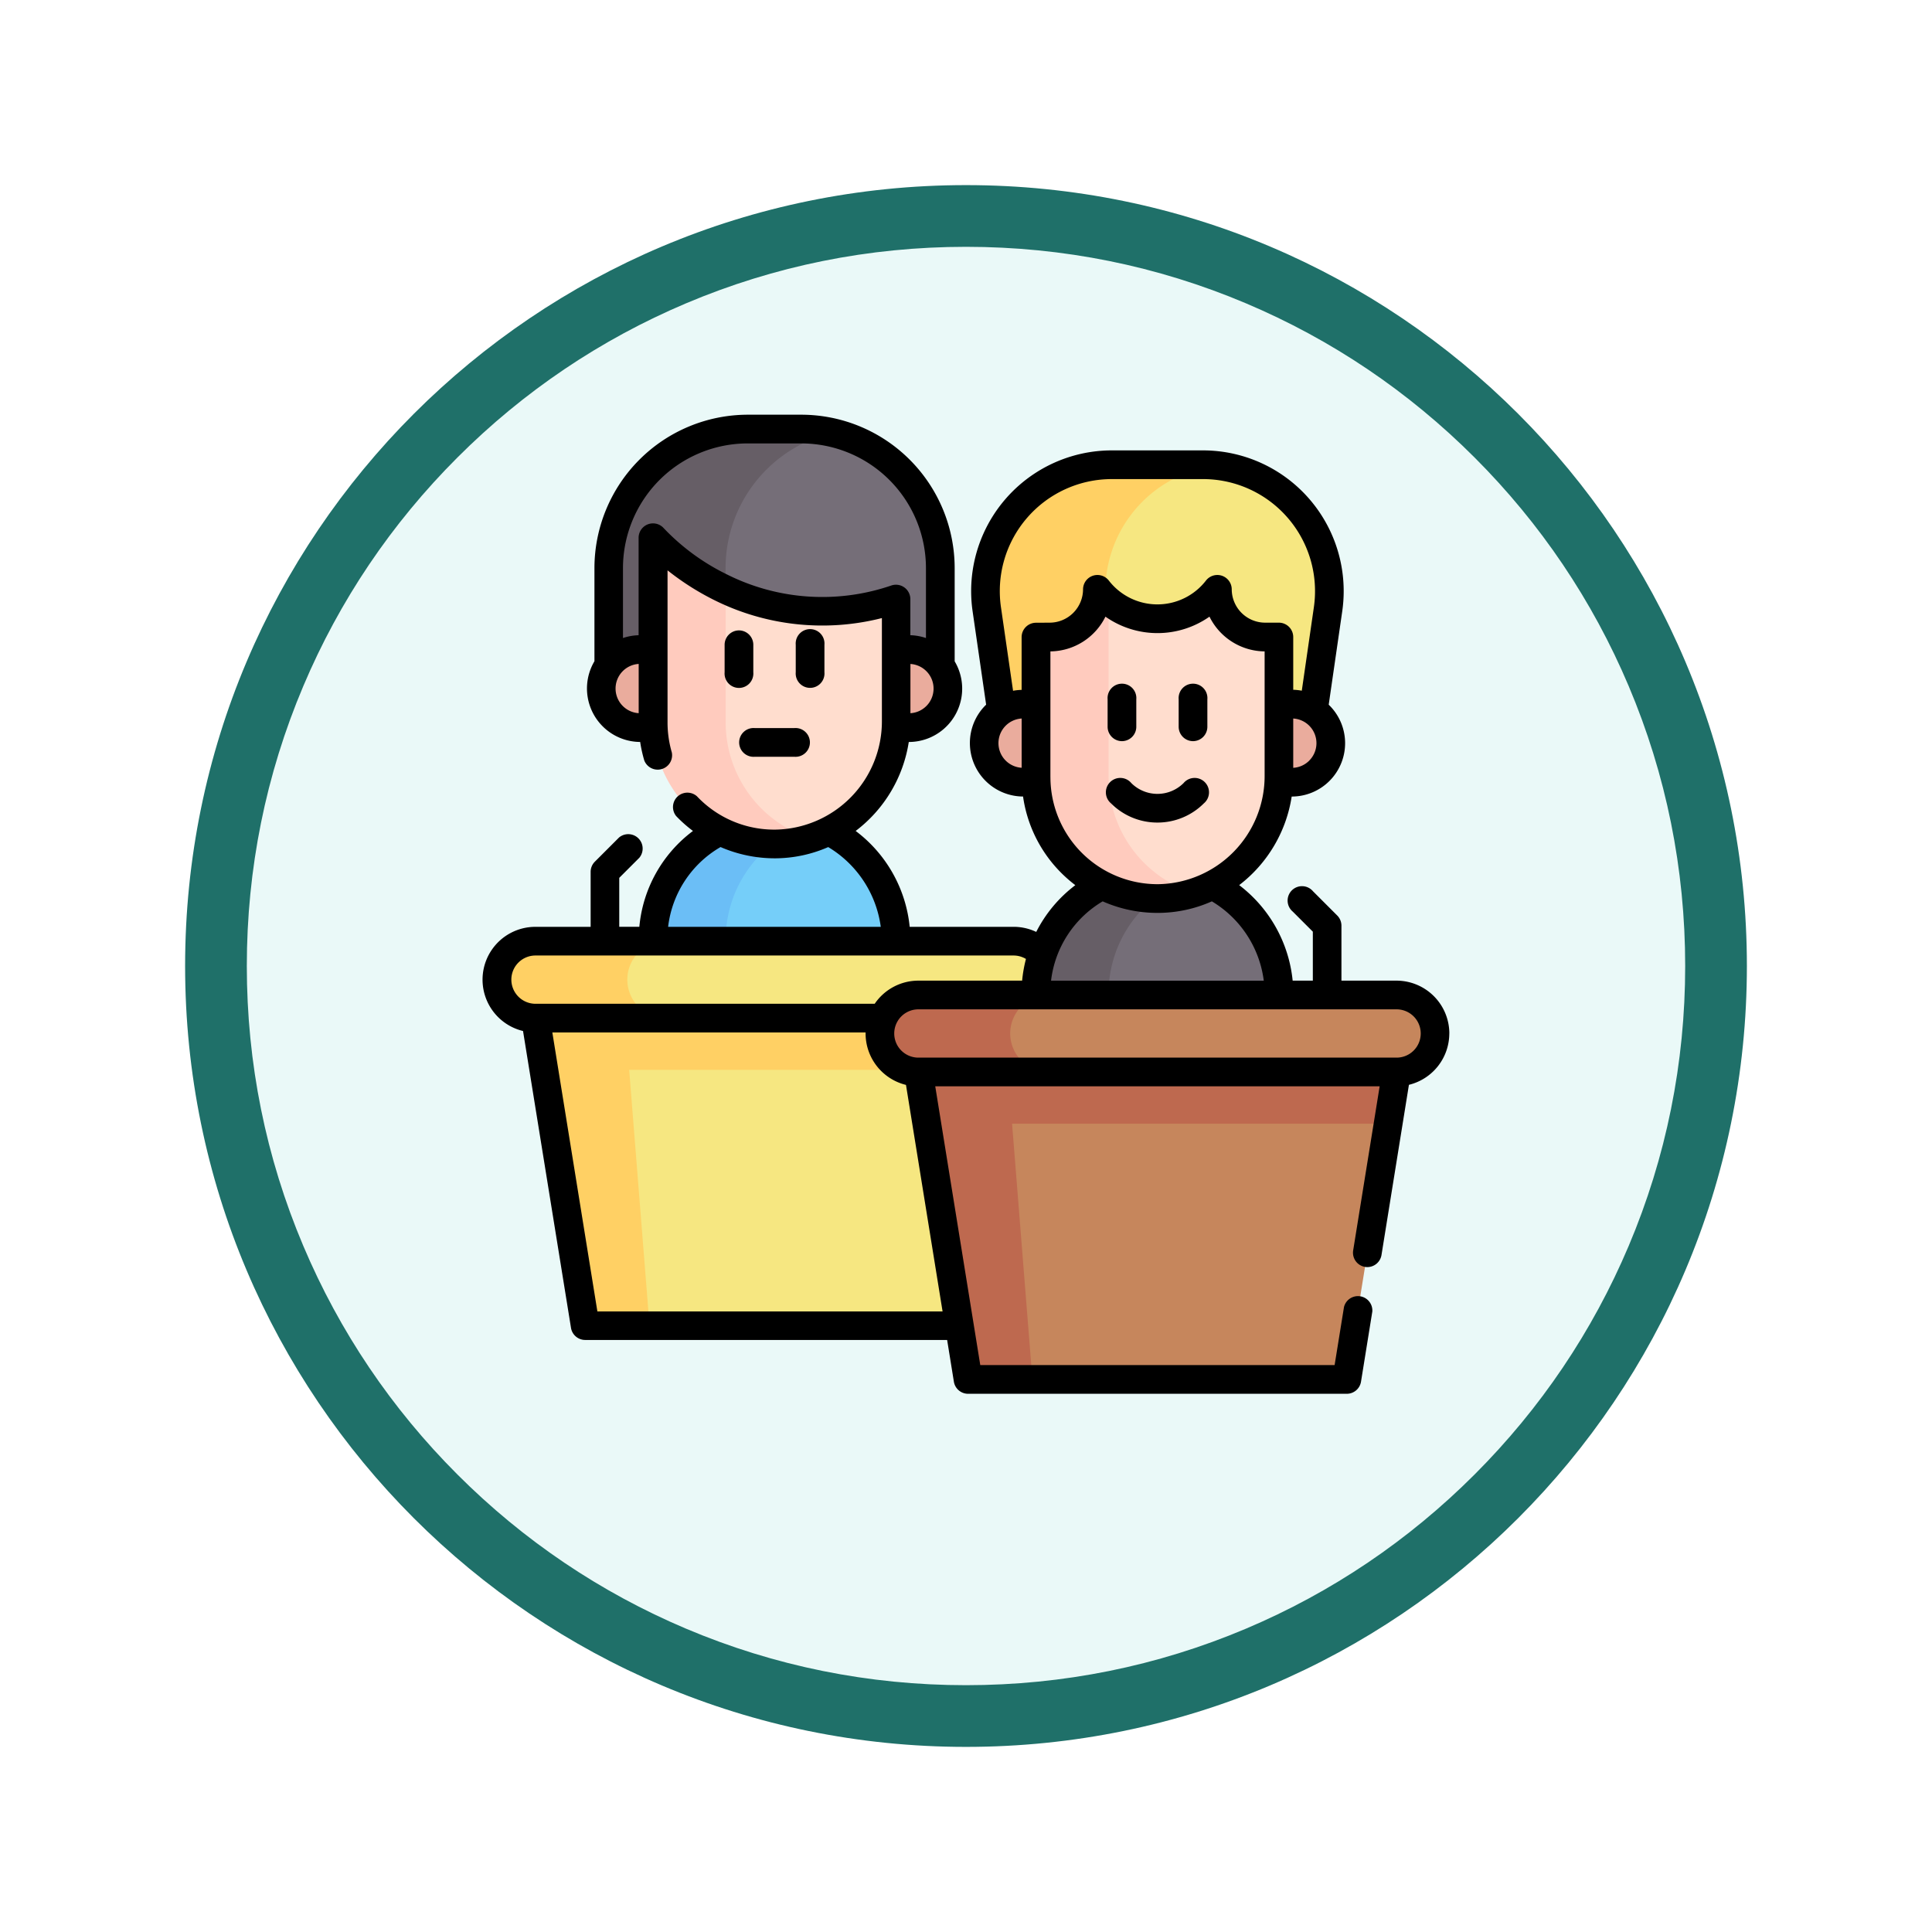 <svg xmlns="http://www.w3.org/2000/svg" xmlns:xlink="http://www.w3.org/1999/xlink" width="93.934" height="93.934" viewBox="0 0 93.934 93.934">
  <defs>
    <filter id="Trazado_982547" x="0" y="0" width="93.934" height="93.934" filterUnits="userSpaceOnUse">
      <feOffset dy="3" input="SourceAlpha"/>
      <feGaussianBlur stdDeviation="3" result="blur"/>
      <feFlood flood-opacity="0.161"/>
      <feComposite operator="in" in2="blur"/>
      <feComposite in="SourceGraphic"/>
    </filter>
  </defs>
  <g id="Grupo_1206462" data-name="Grupo 1206462" transform="translate(-819 -8543.033)">
    <g id="Grupo_1185088" data-name="Grupo 1185088" transform="translate(828 8549.033)">
      <g id="Grupo_1181939" data-name="Grupo 1181939">
        <g id="Grupo_1175133" data-name="Grupo 1175133">
          <g id="Grupo_1167337" data-name="Grupo 1167337">
            <g id="Grupo_1166720" data-name="Grupo 1166720">
              <g id="Grupo_1164305" data-name="Grupo 1164305">
                <g id="Grupo_1163948" data-name="Grupo 1163948">
                  <g id="Grupo_1158168" data-name="Grupo 1158168">
                    <g id="Grupo_1152576" data-name="Grupo 1152576">
                      <g id="Grupo_1148633" data-name="Grupo 1148633">
                        <g id="Grupo_1148525" data-name="Grupo 1148525">
                          <g transform="matrix(1, 0, 0, 1, -9, -6)" filter="url(#Trazado_982547)">
                            <g id="Trazado_982547-2" data-name="Trazado 982547" transform="translate(9 6)" fill="#eaf9f8">
                              <path d="M 37.967 74.434 C 33.043 74.434 28.268 73.47 23.773 71.568 C 19.43 69.732 15.53 67.102 12.181 63.753 C 8.831 60.403 6.202 56.503 4.365 52.161 C 2.464 47.666 1.5 42.89 1.5 37.967 C 1.5 33.043 2.464 28.268 4.365 23.773 C 6.202 19.43 8.831 15.53 12.181 12.181 C 15.53 8.831 19.43 6.202 23.773 4.365 C 28.268 2.464 33.043 1.5 37.967 1.5 C 42.89 1.5 47.666 2.464 52.161 4.365 C 56.503 6.202 60.403 8.831 63.753 12.181 C 67.102 15.53 69.732 19.43 71.568 23.773 C 73.47 28.268 74.434 33.043 74.434 37.967 C 74.434 42.89 73.47 47.666 71.568 52.161 C 69.732 56.503 67.102 60.403 63.753 63.753 C 60.403 67.102 56.503 69.732 52.161 71.568 C 47.666 73.47 42.89 74.434 37.967 74.434 Z" stroke="none"/>
                              <path d="M 37.967 3 C 33.245 3 28.666 3.924 24.357 5.747 C 20.194 7.508 16.454 10.029 13.242 13.242 C 10.029 16.454 7.508 20.194 5.747 24.357 C 3.924 28.666 3 33.245 3 37.967 C 3 42.689 3.924 47.268 5.747 51.577 C 7.508 55.74 10.029 59.48 13.242 62.692 C 16.454 65.904 20.194 68.426 24.357 70.187 C 28.666 72.009 33.245 72.934 37.967 72.934 C 42.689 72.934 47.268 72.009 51.577 70.187 C 55.74 68.426 59.48 65.904 62.692 62.692 C 65.904 59.48 68.426 55.74 70.187 51.577 C 72.009 47.268 72.934 42.689 72.934 37.967 C 72.934 33.245 72.009 28.666 70.187 24.357 C 68.426 20.194 65.904 16.454 62.692 13.242 C 59.48 10.029 55.74 7.508 51.577 5.747 C 47.268 3.924 42.689 3 37.967 3 M 37.967 0 C 58.935 0 75.934 16.998 75.934 37.967 C 75.934 58.935 58.935 75.934 37.967 75.934 C 16.998 75.934 0 58.935 0 37.967 C 0 16.998 16.998 0 37.967 0 Z" stroke="none" fill="#1f7069"/>
                            </g>
                          </g>
                        </g>
                      </g>
                    </g>
                  </g>
                </g>
              </g>
            </g>
          </g>
        </g>
      </g>
    </g>
    <g id="debate" transform="translate(839.202 8563.196)">
      <g id="Grupo_1206460" data-name="Grupo 1206460" transform="translate(3.963 0.697)">
        <g id="Grupo_1206456" data-name="Grupo 1206456">
          <g id="Grupo_1206455" data-name="Grupo 1206455" transform="translate(5.067)">
            <path id="Trazado_1076351" data-name="Trazado 1076351" d="M104.163,216.914a5.909,5.909,0,1,0-11.818-.074v.074h0l5.909,1.872Z" transform="translate(-89.826 -192.016)" fill="#75cef9"/>
            <path id="Trazado_1076352" data-name="Trazado 1076352" d="M100.015,211.2a5.844,5.844,0,0,0-1.716-.27,5.909,5.909,0,0,0-5.954,5.909v.074l2.143,1.594,1.389-1.594v-.074A5.911,5.911,0,0,1,100.015,211.2Z" transform="translate(-89.827 -192.01)" fill="#6bbef6"/>
            <path id="Trazado_1076353" data-name="Trazado 1076353" d="M78.543,7.5H75.934a6.759,6.759,0,0,0-6.759,6.759v5.859H85.3V14.26A6.759,6.759,0,0,0,78.543,7.5Z" transform="translate(-68.811 -7.501)" fill="#756e78"/>
            <path id="Trazado_1076354" data-name="Trazado 1076354" d="M80.079,7.676a6.763,6.763,0,0,0-5.222,6.584v6.17H69.175V14.26A6.759,6.759,0,0,1,75.934,7.5h2.608A6.788,6.788,0,0,1,80.079,7.676Z" transform="translate(-68.811 -7.501)" fill="#665e66"/>
            <path id="Trazado_1076355" data-name="Trazado 1076355" d="M80.215,126.587H67.158a1.9,1.9,0,1,1,0-3.8H80.215a1.9,1.9,0,1,1,0,3.8Z" transform="translate(-65.259 -112.07)" fill="#eaac9d"/>
            <path id="Trazado_1076356" data-name="Trazado 1076356" d="M104.164,67.265v5.924a5.909,5.909,0,1,1-11.818.074v-6c0-.016,0-2.97,0-2.987A11.364,11.364,0,0,0,104.164,67.265Z" transform="translate(-89.827 -58.999)" fill="#ffddce"/>
            <path id="Trazado_1076357" data-name="Trazado 1076357" d="M100.015,78.907a5.844,5.844,0,0,1-1.716.27,5.909,5.909,0,0,1-5.954-5.909V64.284a11.36,11.36,0,0,0,3.532,2.532v6.453A5.911,5.911,0,0,0,100.015,78.907Z" transform="translate(-89.827 -59.004)" fill="#ffcbbe"/>
          </g>
          <path id="Trazado_1076358" data-name="Trazado 1076358" d="M54.141,297.275l-.406,2.515-2.009,12.438H33.31L30.9,297.275,42.519,295.4Z" transform="translate(-29.024 -268.633)" fill="#f6e781"/>
          <path id="Trazado_1076359" data-name="Trazado 1076359" d="M53.736,299.79H35.45l.99,12.438H33.31L30.9,297.275,42.519,295.4l11.622,1.872Z" transform="translate(-29.024 -268.633)" fill="#ffd064"/>
          <path id="Trazado_1076360" data-name="Trazado 1076360" d="M35.884,279.018H12.639a1.872,1.872,0,1,1,0-3.743H35.884a1.872,1.872,0,1,1,0,3.743Z" transform="translate(-10.767 -250.377)" fill="#f6e781"/>
          <path id="Trazado_1076361" data-name="Trazado 1076361" d="M18.931,279.024H12.638a1.872,1.872,0,0,1,0-3.743h6.293a1.872,1.872,0,0,0,0,3.743Z" transform="translate(-10.767 -250.382)" fill="#ffd064"/>
        </g>
        <g id="Grupo_1206459" data-name="Grupo 1206459" transform="translate(18.616 1.735)">
          <g id="Grupo_1206458" data-name="Grupo 1206458" transform="translate(5.067)">
            <path id="Trazado_1076362" data-name="Trazado 1076362" d="M304.375,245.064a5.909,5.909,0,1,0-11.818-.074v.074h0l5.909,1.872Z" transform="translate(-290.038 -219.283)" fill="#756e78"/>
            <path id="Trazado_1076363" data-name="Trazado 1076363" d="M300.226,239.346a5.844,5.844,0,0,0-1.716-.27,5.909,5.909,0,0,0-5.953,5.909v.074l2.143,1.594,1.389-1.594v-.074A5.911,5.911,0,0,1,300.226,239.346Z" transform="translate(-290.038 -219.278)" fill="#665e66"/>
            <g id="Grupo_1206457" data-name="Grupo 1206457">
              <path id="Trazado_1076364" data-name="Trazado 1076364" d="M276.762,26.161h-4.429a6.145,6.145,0,0,0-6.082,7.024l.953,6.593H281.89l.953-6.593A6.145,6.145,0,0,0,276.762,26.161Z" transform="translate(-266.12 -26.161)" fill="#f6e781"/>
              <path id="Trazado_1076365" data-name="Trazado 1076365" d="M272.078,33.187l.954,6.593H267.2l-.953-6.593a6.144,6.144,0,0,1,6.081-7.024h4.429a6.264,6.264,0,0,1,.7.039A6.145,6.145,0,0,0,272.078,33.187Z" transform="translate(-266.12 -26.163)" fill="#ffd064"/>
              <path id="Trazado_1076366" data-name="Trazado 1076366" d="M280.427,155.118H267.37a1.9,1.9,0,0,1,0-3.8h13.058a1.9,1.9,0,1,1,0,3.8Z" transform="translate(-265.471 -139.683)" fill="#eaac9d"/>
              <path id="Trazado_1076367" data-name="Trazado 1076367" d="M304.409,93.608v6.734a5.988,5.988,0,0,1-4.144,5.708,5.8,5.8,0,0,1-1.715.271,5.905,5.905,0,0,1-5.95-5.9V93.608h.663a2.323,2.323,0,0,0,2.322-2.323,3.726,3.726,0,0,0,.543.569,3.684,3.684,0,0,0,5.29-.569,2.323,2.323,0,0,0,2.323,2.323h.667Z" transform="translate(-290.077 -85.23)" fill="#ffddce"/>
              <path id="Trazado_1076368" data-name="Trazado 1076368" d="M300.266,106.05a5.8,5.8,0,0,1-1.715.271,5.905,5.905,0,0,1-5.95-5.9V93.608h.663a2.323,2.323,0,0,0,2.322-2.323,3.726,3.726,0,0,0,.543.569v8.557A5.911,5.911,0,0,0,300.266,106.05Z" transform="translate(-290.078 -85.23)" fill="#ffcbbe"/>
            </g>
          </g>
          <path id="Trazado_1076369" data-name="Trazado 1076369" d="M254.352,325.425l-.406,2.515-2.009,12.438H233.521l-2.414-14.953,11.623-1.872Z" transform="translate(-229.235 -295.901)" fill="#c6865c"/>
          <path id="Trazado_1076370" data-name="Trazado 1076370" d="M253.947,327.94H235.661l.99,12.438h-3.129l-2.414-14.953,11.623-1.872,11.622,1.872Z" transform="translate(-229.235 -295.901)" fill="#be694f"/>
          <path id="Trazado_1076371" data-name="Trazado 1076371" d="M236.1,307.169H212.85a1.872,1.872,0,1,1,0-3.743H236.1a1.872,1.872,0,1,1,0,3.743Z" transform="translate(-210.978 -277.645)" fill="#c6865c"/>
          <path id="Trazado_1076372" data-name="Trazado 1076372" d="M219.142,307.174h-6.293a1.872,1.872,0,0,1,0-3.743h6.293a1.872,1.872,0,0,0,0,3.743Z" transform="translate(-210.978 -277.65)" fill="#be694f"/>
        </g>
      </g>
      <g id="Grupo_1206461" data-name="Grupo 1206461" transform="translate(3.265 0)">
        <path id="Trazado_1076373" data-name="Trazado 1076373" d="M130.509,112.782a.7.7,0,0,0-.7.7v1.338a.7.7,0,1,0,1.395,0v-1.338A.7.7,0,0,0,130.509,112.782Z" transform="translate(-118.045 -102.295)"/>
        <path id="Trazado_1076374" data-name="Trazado 1076374" d="M168.368,114.817v-1.338a.7.7,0,1,0-1.395,0v1.338a.7.7,0,1,0,1.395,0Z" transform="translate(-151.751 -102.295)"/>
        <path id="Trazado_1076375" data-name="Trazado 1076375" d="M138.753,163.857a.7.7,0,1,0,0,1.395h1.922a.7.7,0,1,0,0-1.395Z" transform="translate(-125.523 -148.621)"/>
        <path id="Trazado_1076376" data-name="Trazado 1076376" d="M330.721,144.045a.7.7,0,0,0,.7-.7V142.01a.7.7,0,1,0-1.395,0v1.338A.7.7,0,0,0,330.721,144.045Z" transform="translate(-299.641 -128.173)"/>
        <path id="Trazado_1076377" data-name="Trazado 1076377" d="M367.882,144.045a.7.7,0,0,0,.7-.7V142.01a.7.7,0,1,0-1.395,0v1.338A.7.7,0,0,0,367.882,144.045Z" transform="translate(-333.347 -128.173)"/>
        <path id="Trazado_1076378" data-name="Trazado 1076378" d="M332.106,192.545a3.181,3.181,0,0,0,2.256-.933.7.7,0,1,0-.986-.986,1.8,1.8,0,0,1-2.54,0,.7.7,0,1,0-.986.986A3.179,3.179,0,0,0,332.106,192.545Z" transform="translate(-299.298 -172.715)"/>
        <path id="Trazado_1076379" data-name="Trazado 1076379" d="M50.265,30.085A2.572,2.572,0,0,0,47.7,27.516H45.019V24.847a.7.7,0,0,0-.2-.493l-1.18-1.18a.7.7,0,1,0-.986.986l.975.975v2.38h-.981a6.663,6.663,0,0,0-2.6-4.643A6.708,6.708,0,0,0,42.6,18.565h0A2.594,2.594,0,0,0,44.4,14.1l.658-4.544a6.843,6.843,0,0,0-6.773-7.821H33.859a6.843,6.843,0,0,0-6.773,7.822l.658,4.542-.035.033a2.6,2.6,0,0,0,1.83,4.432,6.55,6.55,0,0,0,1.884,3.74,6.714,6.714,0,0,0,.657.57,6.576,6.576,0,0,0-1.9,2.273,2.569,2.569,0,0,0-1.1-.248H24.027A6.65,6.65,0,0,0,21.4,20.238a6.713,6.713,0,0,0,2.583-4.326h0a2.594,2.594,0,0,0,2.231-3.921V7.456A7.464,7.464,0,0,0,18.761,0H16.152A7.465,7.465,0,0,0,8.7,7.456v4.53a2.6,2.6,0,0,0,2.223,3.925,6.6,6.6,0,0,0,.2.9.7.7,0,0,0,1.339-.39,5.23,5.23,0,0,1-.208-1.464V7.567a12.832,12.832,0,0,0,2.179,1.4,11.765,11.765,0,0,0,8.243.921v5A5.264,5.264,0,0,1,17.5,20.173a5.163,5.163,0,0,1-3.817-1.621.7.7,0,0,0-1.011.961,6.549,6.549,0,0,0,.818.725,6.559,6.559,0,0,0-2.607,4.66H9.906V22.518l.975-.975a.7.7,0,0,0-.986-.986l-1.18,1.18a.7.7,0,0,0-.2.493V24.9H5.834a2.568,2.568,0,0,0-.606,5.065L7.56,44.4a.7.7,0,0,0,.688.586h17.6l.328,2.031a.7.7,0,0,0,.688.586H45.282a.7.7,0,0,0,.688-.586l.55-3.411a.7.7,0,0,0-1.377-.222l-.456,2.824H27.459L25.27,32.654H46.877l-1.288,7.98a.7.7,0,0,0,.577.8.706.706,0,0,0,.112.009.7.7,0,0,0,.688-.586L48.3,32.581a2.573,2.573,0,0,0,1.963-2.5ZM24.836,14.165a1.192,1.192,0,0,1-.773.348V12.119a1.2,1.2,0,0,1,.773,2.047ZM9.727,13.317a1.2,1.2,0,0,1,1.124-1.2v2.395A1.2,1.2,0,0,1,9.727,13.317ZM15.1,7.745a10.707,10.707,0,0,1-3.027-2.223.7.7,0,0,0-1.226.455v4.745a2.6,2.6,0,0,0-.76.136v-3.4a6.068,6.068,0,0,1,6.061-6.062h2.609a6.068,6.068,0,0,1,6.061,6.062v3.4a2.582,2.582,0,0,0-.759-.137V8.963a.7.7,0,0,0-.911-.664A10.348,10.348,0,0,1,15.1,7.745ZM14.831,21.02a6.621,6.621,0,0,0,2.631.548h.046a6.484,6.484,0,0,0,2.558-.546A5.351,5.351,0,0,1,22.621,24.9H12.282a5.179,5.179,0,0,1,2.548-3.879Zm28.621-4.2a1.192,1.192,0,0,1-.777.348V14.771a1.2,1.2,0,0,1,.777,2.047Zm-15.109-.849a1.2,1.2,0,0,1,1.128-1.2v2.395a1.2,1.2,0,0,1-1.128-1.2Zm1.826-5.856a.7.7,0,0,0-.7.7v2.564a2.623,2.623,0,0,0-.416.044l-.588-4.061A5.448,5.448,0,0,1,33.859,3.13h4.428a5.448,5.448,0,0,1,5.392,6.227l-.588,4.062a2.6,2.6,0,0,0-.416-.045V10.811a.7.7,0,0,0-.7-.7H41.31a1.627,1.627,0,0,1-1.625-1.625.7.7,0,0,0-1.25-.426,2.986,2.986,0,0,1-4.729,0,.7.7,0,0,0-1.25.426,1.627,1.627,0,0,1-1.625,1.625Zm.7,7.505V11.508a3.024,3.024,0,0,0,2.676-1.689,4.4,4.4,0,0,0,5.058,0,3.024,3.024,0,0,0,2.681,1.689v6.037a5.258,5.258,0,0,1-5.167,5.281h-.04a5.207,5.207,0,0,1-5.207-5.207Zm2.541,6.041a6.581,6.581,0,0,0,2.666.561h.051a6.48,6.48,0,0,0,2.592-.561,5.269,5.269,0,0,1,2.524,3.857H30.9a5.19,5.19,0,0,1,2.508-3.856ZM4.66,27.467a1.172,1.172,0,0,1,1.174-1.173H29.08a1.176,1.176,0,0,1,.6.167,6.626,6.626,0,0,0-.186,1.055H24.45a2.568,2.568,0,0,0-2.124,1.125H5.834A1.176,1.176,0,0,1,4.66,27.467ZM8.843,43.6,6.653,30.036H21.883c0,.016,0,.032,0,.049a2.573,2.573,0,0,0,1.964,2.5l1.779,11.014H8.843ZM47.7,31.259H24.45a1.174,1.174,0,1,1,0-2.348H47.7a1.174,1.174,0,0,1,0,2.348Z" transform="translate(-3.265 0)"/>
      </g>
    </g>
  </g>
</svg>
